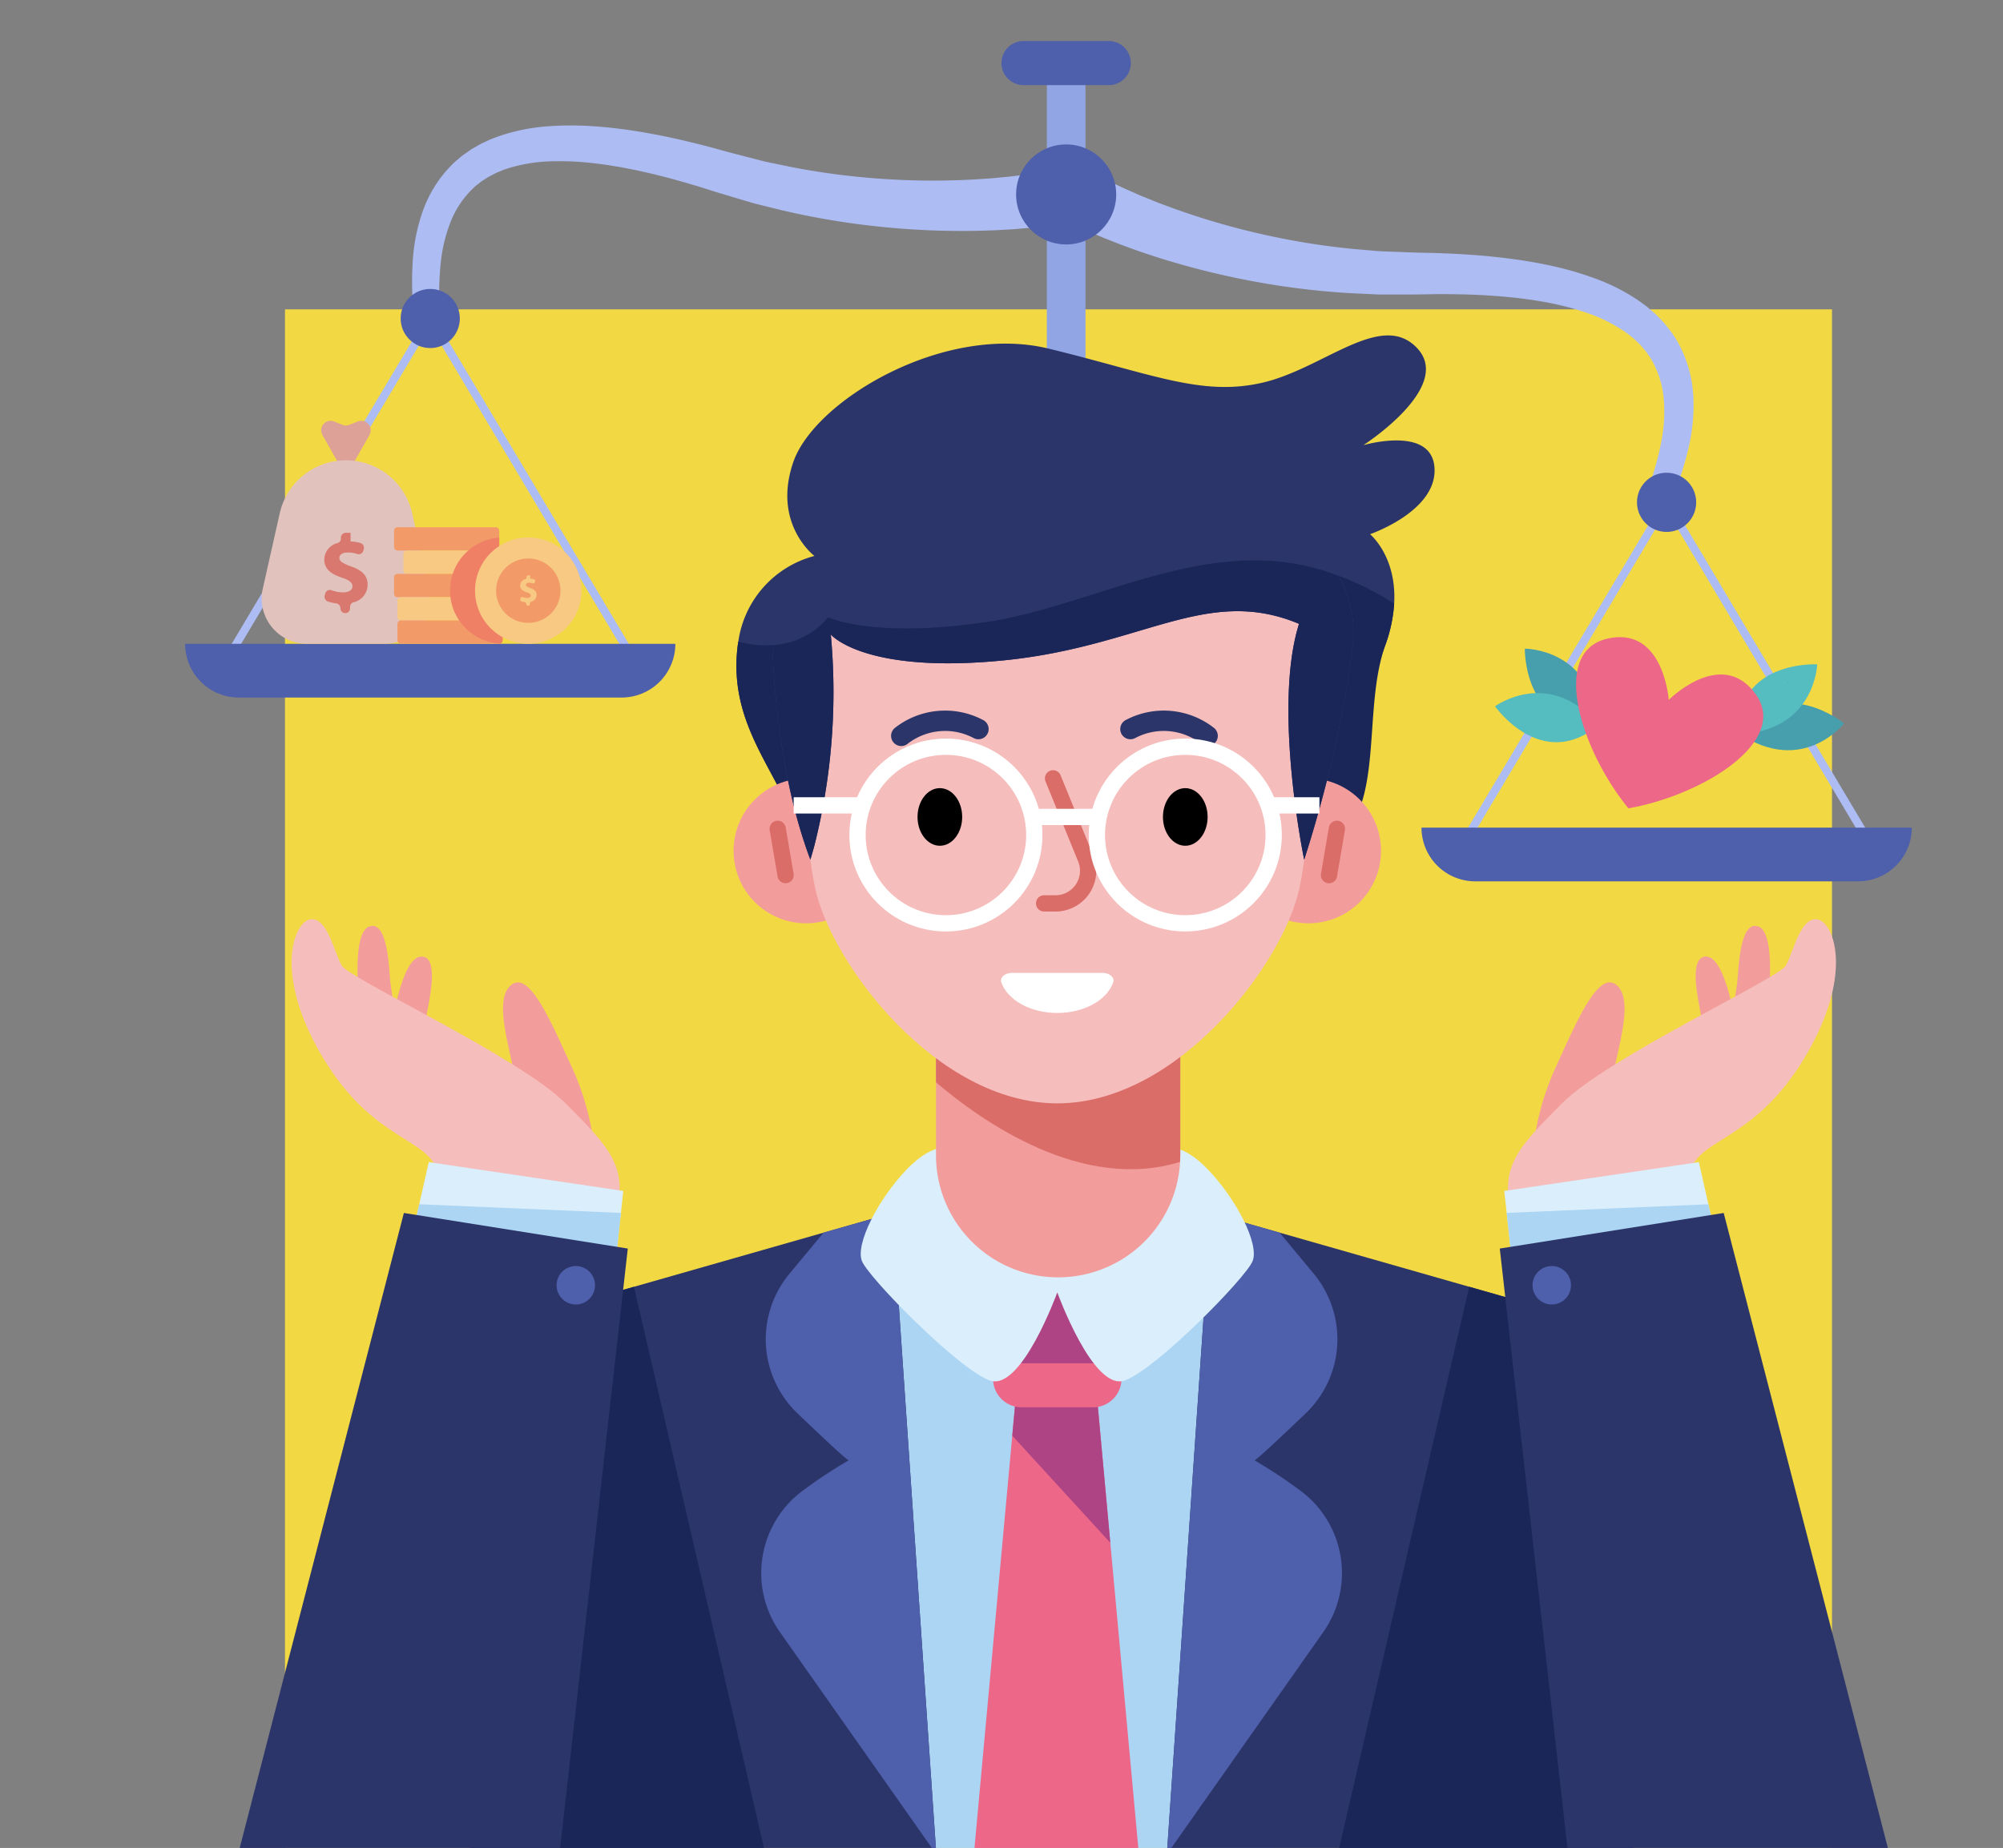<svg xmlns="http://www.w3.org/2000/svg" xmlns:xlink="http://www.w3.org/1999/xlink" width="246" height="227" viewBox="0 0 246 227">
  <rect x="0" y="0" width="246" height="227" fill="#808080" stroke="none"/>
  <defs>
    <clipPath id="clip-path">
      <rect id="Rectángulo_420501" data-name="Rectángulo 420501" width="246" height="227" transform="translate(180 11277)" fill="#fff" stroke="#707070" stroke-width="1"/>
    </clipPath>
  </defs>
  <g id="Enmascarar_grupo_1098926" data-name="Enmascarar grupo 1098926" transform="translate(-180 -11277)" clip-path="url(#clip-path)">
    <g id="Grupo_1218000" data-name="Grupo 1218000">
      <rect id="Rectángulo_420500" data-name="Rectángulo 420500" width="190" height="189" transform="translate(215 11315)" fill="#f2d944"/>
      <g id="OBJECTS" transform="translate(135.944 11162.396)">
        <g id="Grupo_1217999" data-name="Grupo 1217999" transform="translate(66.789 119.646)">
          <g id="Grupo_1217979" data-name="Grupo 1217979">
            <rect id="Rectángulo_420498" data-name="Rectángulo 420498" width="4.749" height="61.246" transform="translate(105.833 1.042)" fill="#91a5e4"/>
            <g id="Grupo_1217978" data-name="Grupo 1217978" transform="translate(0 10.368)">
              <g id="Grupo_1217962" data-name="Grupo 1217962" transform="translate(27.877)">
                <path id="Trazado_1086715" data-name="Trazado 1086715" d="M114.677,160.256a40.769,40.769,0,0,1-.09-6.156,22.554,22.554,0,0,1,1.258-6.243,15.338,15.338,0,0,1,3.564-5.642,7.441,7.441,0,0,1,.631-.575c.217-.184.43-.376.654-.551l.7-.491.35-.244c.118-.078.243-.143.365-.215l.735-.419c.243-.147.5-.244.755-.367s.508-.237.764-.345l.779-.284a23.9,23.9,0,0,1,6.327-1.247,40.843,40.843,0,0,1,6.237.085c1.028.079,2.04.21,3.055.338,1.005.155,2.017.3,3.01.492,2,.358,3.966.805,5.918,1.294l1.461.374,1.451.4c.986.28,1.883.5,2.815.742l1.387.359c.463.115.921.252,1.392.339l2.8.582a89.962,89.962,0,0,0,11.34,1.478,91.369,91.369,0,0,0,11.4.058c.946-.065,1.893-.112,2.833-.216l1.411-.136,1.4-.175c.469-.054.933-.122,1.4-.2s.929-.135,1.383-.222.918-.158,1.361-.254c.221-.046.453-.088.664-.138s.452-.1.6-.138a3.387,3.387,0,1,1,1.755,6.543c-.047.012-.093.024-.14.034l-.041.009c-.335.074-.571.112-.848.165s-.523.088-.785.133c-.523.091-1.034.155-1.549.228s-1.025.127-1.537.188-1.023.116-1.533.156l-1.531.133-1.529.09c-1.019.072-2.038.086-3.055.117a97.554,97.554,0,0,1-12.165-.519,95.538,95.538,0,0,1-11.973-2.022l-2.945-.729c-.493-.111-.973-.274-1.459-.414L154,146.22c-.96-.29-1.962-.579-2.857-.87l-1.378-.435-1.382-.41c-1.844-.536-3.7-1.031-5.556-1.437-.929-.218-1.86-.385-2.792-.566-.931-.152-1.864-.311-2.794-.417a36.5,36.5,0,0,0-5.54-.289,19.724,19.724,0,0,0-5.248.816l-.615.2c-.2.076-.391.162-.588.242a6.236,6.236,0,0,0-.581.254l-.557.291c-.092.05-.189.093-.277.147l-.26.17-.524.336c-.168.121-.323.256-.487.382a4.538,4.538,0,0,0-.474.4,11.55,11.55,0,0,0-2.826,4.148,19.04,19.04,0,0,0-1.249,5.235,37.427,37.427,0,0,0-.127,5.618v.028a1.609,1.609,0,0,1-3.211.2Z" transform="translate(-114.509 -137.393)" fill="#adbcf3"/>
                <path id="Trazado_1086716" data-name="Trazado 1086716" d="M325.005,186.455a40.778,40.778,0,0,0,1.848-5.873,22.568,22.568,0,0,0,.582-6.341,15.338,15.338,0,0,0-1.8-6.425,7.5,7.5,0,0,0-.44-.732c-.156-.238-.3-.483-.47-.714l-.526-.669-.266-.334c-.091-.109-.192-.207-.287-.31l-.585-.612c-.191-.21-.412-.377-.619-.567s-.418-.372-.633-.549l-.664-.5a23.884,23.884,0,0,0-5.706-3,40.824,40.824,0,0,0-6-1.7c-1.007-.218-2.015-.381-3.024-.549-1.008-.138-2.018-.29-3.025-.388-2.017-.228-4.031-.362-6.04-.452l-1.507-.06-1.5-.033c-1.025-.013-1.947-.06-2.91-.093l-1.432-.053c-.477-.022-.955-.021-1.43-.073l-2.854-.244a90.035,90.035,0,0,1-11.289-1.824,91.289,91.289,0,0,1-10.943-3.2c-.888-.332-1.782-.648-2.653-1.016l-1.314-.533-1.293-.569c-.434-.185-.859-.383-1.281-.585s-.852-.395-1.262-.608-.834-.414-1.231-.631c-.2-.107-.409-.214-.6-.322s-.4-.225-.531-.3a3.388,3.388,0,1,0-3.555,5.768c.041.025.082.05.124.073l.037.02c.3.167.515.271.765.4s.476.234.714.352c.475.237.946.444,1.418.661s.946.415,1.42.619.947.4,1.424.587l1.429.564,1.439.523c.956.36,1.928.665,2.894.985a97.5,97.5,0,0,0,11.806,2.979,95.6,95.6,0,0,0,12.052,1.484l3.031.143c.5.034,1.011.016,1.517.02h1.517c1,0,2.046.006,2.988-.018l1.445-.023,1.441,0c1.92.013,3.837.068,5.735.211.953.056,1.893.163,2.837.255.936.12,1.875.235,2.8.4a36.473,36.473,0,0,1,5.392,1.306,19.706,19.706,0,0,1,4.795,2.282l.533.364c.169.13.329.268.495.4a6.328,6.328,0,0,1,.484.409l.45.438c.074.074.155.143.224.22l.2.237.405.472c.126.164.236.338.357.505a4.643,4.643,0,0,1,.341.516,11.55,11.55,0,0,1,1.521,4.782,19.059,19.059,0,0,1-.3,5.373A37.487,37.487,0,0,1,322,185.319l-.009.026a1.607,1.607,0,0,0,3.017,1.11Z" transform="translate(-170.078 -141.008)" fill="#adbcf3"/>
              </g>
              <g id="Grupo_1217971" data-name="Grupo 1217971" transform="translate(0 20.085)">
                <g id="Grupo_1217964" data-name="Grupo 1217964">
                  <g id="Grupo_1217963" data-name="Grupo 1217963" transform="translate(0 3.63)">
                    <path id="Trazado_1086717" data-name="Trazado 1086717" d="M125.48,219.656l-24.82.57-24.82-.57,24.82-41.668Z" transform="translate(-70.553 -177.988)" fill="none" stroke="#adbcf3" stroke-linecap="round" stroke-linejoin="round" stroke-miterlimit="10" stroke-width="1"/>
                    <path id="Trazado_1086718" data-name="Trazado 1086718" d="M120.4,252.991H73.392a6.6,6.6,0,0,1-6.6-6.6H127A6.6,6.6,0,0,1,120.4,252.991Z" transform="translate(-66.789 -206.43)" fill="#4e5fab"/>
                  </g>
                  <ellipse id="Elipse_11986" data-name="Elipse 11986" cx="3.633" cy="3.63" rx="3.633" ry="3.63" transform="translate(26.475)" fill="#4e5fab"/>
                </g>
                <g id="Grupo_1217970" data-name="Grupo 1217970" transform="translate(9.403 16.193)">
                  <g id="Grupo_1217967" data-name="Grupo 1217967">
                    <g id="Grupo_1217965" data-name="Grupo 1217965">
                      <path id="Trazado_1086719" data-name="Trazado 1086719" d="M97.424,204.553l-1.88-3.32a1.163,1.163,0,0,1,1.444-1.651l1.016.406a1.162,1.162,0,0,0,.864,0l1.016-.406a1.162,1.162,0,0,1,1.444,1.651l-1.88,3.32A1.163,1.163,0,0,1,97.424,204.553Z" transform="translate(-88.085 -199.494)" fill="#dda197"/>
                      <path id="Trazado_1086720" data-name="Trazado 1086720" d="M93.237,207.806h0a8.331,8.331,0,0,0-8.13,6.5l-2.084,9.267a5.555,5.555,0,0,0,5.424,6.772h9.582a5.556,5.556,0,0,0,5.424-6.772l-2.084-9.267A8.331,8.331,0,0,0,93.237,207.806Z" transform="translate(-82.885 -202.95)" fill="#e1c2bd"/>
                    </g>
                    <g id="Grupo_1217966" data-name="Grupo 1217966" transform="translate(7.689 13.766)">
                      <path id="Trazado_1086721" data-name="Trazado 1086721" d="M98.034,232.333v-.019a.592.592,0,0,0-.514-.585,5.3,5.3,0,0,1-1.032-.244.6.6,0,0,1-.388-.711l.064-.252a.586.586,0,0,1,.761-.415,4.116,4.116,0,0,0,1.423.265c.689,0,1.161-.266,1.161-.75,0-.459-.387-.749-1.282-1.052-1.3-.435-2.178-1.04-2.178-2.213a2.141,2.141,0,0,1,1.658-2.054.575.575,0,0,0,.386-.554v-.1a.593.593,0,0,1,.593-.592h.594v1.064a4.994,4.994,0,0,1,1.215.191.594.594,0,0,1,.408.718l-.053.208a.586.586,0,0,1-.742.42,3.714,3.714,0,0,0-1.167-.183c-.787,0-1.041.339-1.041.677,0,.4.424.653,1.452,1.039,1.44.508,2.021,1.173,2.021,2.261a2.231,2.231,0,0,1-1.755,2.145.584.584,0,0,0-.4.567v.166a.593.593,0,0,1-.593.592h0A.59.59,0,0,1,98.034,232.333Z" transform="translate(-96.048 -223.059)" fill="#d9786e"/>
                    </g>
                  </g>
                  <g id="Grupo_1217969" data-name="Grupo 1217969" transform="translate(16.259 13.083)">
                    <path id="Trazado_1086722" data-name="Trazado 1086722" d="M123.636,222.3v2.029a.418.418,0,0,1-.418.418H111.133a.417.417,0,0,1-.415-.418V222.3a.414.414,0,0,1,.415-.415h12.086A.415.415,0,0,1,123.636,222.3Z" transform="translate(-110.718 -221.89)" fill="#f29b69"/>
                    <path id="Trazado_1086723" data-name="Trazado 1086723" d="M125.6,227.2v2.029a.418.418,0,0,1-.418.418H113.094a.417.417,0,0,1-.415-.418V227.2a.416.416,0,0,1,.415-.415h12.086A.417.417,0,0,1,125.6,227.2Z" transform="translate(-111.533 -223.927)" fill="#f7c982"/>
                    <path id="Trazado_1086724" data-name="Trazado 1086724" d="M123.636,232.106v2.029a.417.417,0,0,1-.418.415H111.133a.416.416,0,0,1-.415-.415v-2.029a.417.417,0,0,1,.415-.418h12.086A.418.418,0,0,1,123.636,232.106Z" transform="translate(-110.718 -225.964)" fill="#f29b69"/>
                    <path id="Trazado_1086725" data-name="Trazado 1086725" d="M124.347,237v2.029a.414.414,0,0,1-.415.415H111.847a.415.415,0,0,1-.418-.415V237a.418.418,0,0,1,.418-.418h12.086A.417.417,0,0,1,124.347,237Z" transform="translate(-111.014 -228.001)" fill="#f7c982"/>
                    <path id="Trazado_1086726" data-name="Trazado 1086726" d="M124.347,241.9v2.029a.412.412,0,0,1-.318.4.276.276,0,0,1-.1.015H111.847a.418.418,0,0,1-.418-.418V241.9a.418.418,0,0,1,.418-.418h12.086A.417.417,0,0,1,124.347,241.9Z" transform="translate(-111.014 -230.038)" fill="#f29b69"/>
                    <path id="Trazado_1086727" data-name="Trazado 1086727" d="M129.675,226.069V228.1a.418.418,0,0,1-.418.418h-1.146a.418.418,0,0,1,.418.418v2.029a.417.417,0,0,1-.418.415h.418a.417.417,0,0,1,.415.418v2.029a.416.416,0,0,0,0,.832v2.029a.412.412,0,0,1-.318.4,6.522,6.522,0,0,1-5.012-2.85,6.425,6.425,0,0,1-1.075-2.862,6.127,6.127,0,0,1-.053-.806,6.534,6.534,0,0,1,6.044-6.512v1.177a.418.418,0,0,1-.418.418h1.146A.416.416,0,0,1,129.675,226.069Z" transform="translate(-115.611 -222.792)" fill="#ef8066"/>
                    <ellipse id="Elipse_11987" data-name="Elipse 11987" cx="6.537" cy="6.532" rx="6.537" ry="6.532" transform="translate(9.938 1.257) rotate(-0.08)" fill="#f7c982"/>
                    <path id="Trazado_1086728" data-name="Trazado 1086728" d="M140.076,232.4a3.953,3.953,0,1,1-3.953-3.95A3.952,3.952,0,0,1,140.076,232.4Z" transform="translate(-119.638 -224.616)" fill="#f29b69"/>
                    <g id="Grupo_1217968" data-name="Grupo 1217968" transform="translate(15.491 5.913)">
                      <path id="Trazado_1086729" data-name="Trazado 1086729" d="M137.986,235.522v-.007a.224.224,0,0,0-.195-.221,2.009,2.009,0,0,1-.391-.092.226.226,0,0,1-.147-.269l.025-.1a.222.222,0,0,1,.288-.157,1.564,1.564,0,0,0,.539.1c.261,0,.44-.1.44-.284s-.147-.284-.485-.4c-.49-.165-.825-.394-.825-.838a.81.81,0,0,1,.628-.778.217.217,0,0,0,.146-.21v-.037a.224.224,0,0,1,.224-.224h.225v.4a1.877,1.877,0,0,1,.46.072.226.226,0,0,1,.155.272l-.02.079a.222.222,0,0,1-.281.159,1.4,1.4,0,0,0-.442-.07c-.3,0-.394.128-.394.256,0,.151.161.247.55.394.545.192.765.444.765.856a.845.845,0,0,1-.665.812.221.221,0,0,0-.151.214v.063a.224.224,0,0,1-.224.224h0A.224.224,0,0,1,137.986,235.522Z" transform="translate(-137.235 -232.011)" fill="#f7c982"/>
                    </g>
                  </g>
                </g>
              </g>
              <g id="Grupo_1217977" data-name="Grupo 1217977" transform="translate(151.847 42.663)">
                <g id="Grupo_1217973" data-name="Grupo 1217973">
                  <g id="Grupo_1217972" data-name="Grupo 1217972" transform="translate(0 3.63)">
                    <path id="Trazado_1086730" data-name="Trazado 1086730" d="M385.411,258.306l-24.82.57-24.82-.57,24.82-41.668Z" transform="translate(-330.484 -216.638)" fill="none" stroke="#adbcf3" stroke-linecap="round" stroke-linejoin="round" stroke-miterlimit="10" stroke-width="1"/>
                    <path id="Trazado_1086731" data-name="Trazado 1086731" d="M380.331,291.641H333.323a6.6,6.6,0,0,1-6.6-6.6h60.214A6.6,6.6,0,0,1,380.331,291.641Z" transform="translate(-326.72 -245.08)" fill="#4e5fab"/>
                  </g>
                  <path id="Trazado_1086732" data-name="Trazado 1086732" d="M379.3,214.054a3.633,3.633,0,1,1-3.633-3.63A3.631,3.631,0,0,1,379.3,214.054Z" transform="translate(-345.564 -210.424)" fill="#4e5fab"/>
                </g>
                <g id="Grupo_1217976" data-name="Grupo 1217976" transform="translate(9.031 20.193)">
                  <g id="Grupo_1217974" data-name="Grupo 1217974" transform="translate(0 1.418)">
                    <path id="Trazado_1086733" data-name="Trazado 1086733" d="M357.4,256.767c-9.126.6-8.953-9.35-8.953-9.35S356.688,247.359,357.4,256.767Z" transform="translate(-344.787 -247.417)" fill="#479eac"/>
                    <path id="Trazado_1086734" data-name="Trazado 1086734" d="M354.925,260.674c-7.022,5.855-12.746-2.293-12.746-2.293S348.8,253.49,354.925,260.674Z" transform="translate(-342.179 -251.3)" fill="#55bcbf"/>
                  </g>
                  <g id="Grupo_1217975" data-name="Grupo 1217975" transform="translate(29.874 3.334)">
                    <path id="Trazado_1086735" data-name="Trazado 1086735" d="M393.495,262.616c5.175-7.535,12.891-1.238,12.891-1.238S401.332,267.879,393.495,262.616Z" transform="translate(-393.391 -254.114)" fill="#479eac"/>
                    <path id="Trazado_1086736" data-name="Trazado 1086736" d="M393.323,259.286c-.255-9.135,9.693-8.582,9.693-8.582S402.758,258.93,393.323,259.286Z" transform="translate(-393.318 -250.697)" fill="#55bcbf"/>
                  </g>
                  <path id="Trazado_1086737" data-name="Trazado 1086737" d="M365.7,266.011l-.05.009-.032-.04c-5.849-7.192-9.582-19.139-2.606-20.79,6.557-1.558,7.507,6.472,7.6,7.5.74-.713,6.709-6.172,10.658-.71C385.474,257.777,374.836,264.384,365.7,266.011Z" transform="translate(-349.27 -244.99)" fill="#ed6788"/>
                </g>
              </g>
            </g>
            <path id="Trazado_1086738" data-name="Trazado 1086738" d="M403.789,254.444v.053l-.044-.026Z" transform="translate(-206.901 -175.697)" fill="#4e5fab"/>
            <path id="Trazado_1086739" data-name="Trazado 1086739" d="M403.714,254.47l-.044.026v-.053Z" transform="translate(-206.87 -175.697)" fill="#4e5fab"/>
            <path id="Trazado_1086740" data-name="Trazado 1086740" d="M251.6,125.059H241.127a2.706,2.706,0,0,1-2.707-2.707h0a2.706,2.706,0,0,1,2.707-2.707H251.6a2.706,2.706,0,0,1,2.707,2.707h0A2.706,2.706,0,0,1,251.6,125.059Z" transform="translate(-138.156 -119.646)" fill="#4e5fab"/>
            <ellipse id="Elipse_11988" data-name="Elipse 11988" cx="6.146" cy="6.142" rx="6.146" ry="6.142" transform="translate(102.061 12.7)" fill="#4e5fab"/>
          </g>
          <g id="Grupo_1217998" data-name="Grupo 1217998" transform="translate(6.661 36.162)">
            <g id="Grupo_1217997" data-name="Grupo 1217997">
              <g id="Grupo_1217987" data-name="Grupo 1217987" transform="translate(0 71.709)">
                <rect id="Rectángulo_420499" data-name="Rectángulo 420499" width="48.626" height="74.956" transform="translate(78.523 39.316)" fill="#acd5f3"/>
                <path id="Trazado_1086741" data-name="Trazado 1086741" d="M252.864,459.689h-20.12l4.641-50.642.5-5.429h9.841l1.7,18.586Z" transform="translate(-142.457 -345.598)" fill="#ed6788"/>
                <path id="Trazado_1086742" data-name="Trazado 1086742" d="M252.731,422.2l-12.042-13.156.5-5.429h9.841Z" transform="translate(-145.761 -345.598)" fill="#af4484"/>
                <path id="Trazado_1086743" data-name="Trazado 1086743" d="M248.925,397.359h-8.77a3.5,3.5,0,0,1-3.5-3.5V387.4a3.5,3.5,0,0,1,3.5-3.5h8.77a3.5,3.5,0,0,1,3.5,3.5v6.46A3.5,3.5,0,0,1,248.925,397.359Z" transform="translate(-144.083 -337.398)" fill="#ed6788"/>
                <path id="Trazado_1086744" data-name="Trazado 1086744" d="M248.925,388.093h-8.77a3.5,3.5,0,0,1-3.5-3.5v-6.46a3.5,3.5,0,0,1,3.5-3.5h8.77a3.5,3.5,0,0,1,3.5,3.5v6.46A3.5,3.5,0,0,1,248.925,388.093Z" transform="translate(-144.083 -333.545)" fill="#af4484"/>
                <g id="Grupo_1217982" data-name="Grupo 1217982" transform="translate(28.337 36.09)">
                  <g id="Grupo_1217980" data-name="Grupo 1217980">
                    <path id="Trazado_1086745" data-name="Trazado 1086745" d="M183.923,444.261H126.7l.832-63.609,19.3-5.508,23.285-6.65,8.464-2.415Z" transform="translate(-126.699 -366.079)" fill="#2c3569"/>
                    <path id="Trazado_1086746" data-name="Trazado 1086746" d="M162.844,450.713H126.7l.675-51.641.158-11.968,11.647-3.326,1.672-.476,5.977-1.706Z" transform="translate(-126.699 -372.531)" fill="#1b2658"/>
                    <path id="Trazado_1086747" data-name="Trazado 1086747" d="M209.374,444.261h-.38l-18.792-26.7a12.6,12.6,0,0,1,3.114-17.593,57.635,57.635,0,0,1,5.328-3.5c-.469-.263-3.261-2.882-6.29-5.782a12.593,12.593,0,0,1-.982-17.141l4.192-5.052,8.464-2.415Z" transform="translate(-152.15 -366.079)" fill="#4e5fab"/>
                  </g>
                  <g id="Grupo_1217981" data-name="Grupo 1217981" transform="translate(85.618)">
                    <path id="Trazado_1086748" data-name="Trazado 1086748" d="M273.259,444.261h57.224l-.833-63.609-19.3-5.508-23.285-6.65-8.464-2.415Z" transform="translate(-273.259 -366.079)" fill="#2c3569"/>
                    <path id="Trazado_1086749" data-name="Trazado 1086749" d="M309.341,450.713h36.145l-.833-63.609-19.3-5.508Z" transform="translate(-288.263 -372.531)" fill="#1b2658"/>
                    <path id="Trazado_1086750" data-name="Trazado 1086750" d="M273.259,444.261h.38l18.792-26.7a12.6,12.6,0,0,0-3.114-17.593,57.64,57.64,0,0,0-5.328-3.5c.469-.263,3.261-2.882,6.29-5.782a12.593,12.593,0,0,0,.982-17.141l-4.192-5.052-8.464-2.415Z" transform="translate(-273.259 -366.079)" fill="#4e5fab"/>
                  </g>
                </g>
                <g id="Grupo_1217984" data-name="Grupo 1217984">
                  <g id="Grupo_1217983" data-name="Grupo 1217983">
                    <path id="Trazado_1086751" data-name="Trazado 1086751" d="M103.316,315.469s-1.146-8.952,1.2-9.707,2.4,5.721,2.552,6.882.677,4.361.677,4.361" transform="translate(-88.522 -304.883)" fill="#f29d9b"/>
                    <path id="Trazado_1086752" data-name="Trazado 1086752" d="M110.068,321.219s1.229-8.941,3.689-9.06.821,6.148.669,7.308-.484,4.386-.484,4.386" transform="translate(-91.447 -307.568)" fill="#f29d9b"/>
                    <path id="Trazado_1086753" data-name="Trazado 1086753" d="M135.38,330.925c-.59-4.51-3.09-10.965-.8-12.977s5.07,4.785,7.57,10.2a32.6,32.6,0,0,1,2.778,10.689" transform="translate(-101.245 -309.825)" fill="#f29d9b"/>
                    <path id="Trazado_1086754" data-name="Trazado 1086754" d="M106.618,334.231c-1.91-3.141-8.3-3.627-13.994-13.62s-3.056-16.169-1.042-16.308,2.847,4.095,3.75,5.691,21.808,11.235,27.5,16.929,7.709,7.914,6.112,14.022" transform="translate(-82.762 -304.3)" fill="#f5bdbb"/>
                    <path id="Trazado_1086755" data-name="Trazado 1086755" d="M140.375,358.926l-.292,2.7L138.71,374.33l-24.378-9.436.982-4.334,1.172-5.175Z" transform="translate(-93.219 -325.543)" fill="#dbeefc"/>
                    <path id="Trazado_1086756" data-name="Trazado 1086756" d="M140.083,365.307l-1.373,12.707-24.379-9.436.982-4.334C121.1,364.489,131.613,364.942,140.083,365.307Z" transform="translate(-93.219 -329.226)" fill="#acd5f3"/>
                    <path id="Trazado_1086757" data-name="Trazado 1086757" d="M117.571,444.26H78.192L98.4,366.078l27.5,4.371" transform="translate(-78.192 -329.989)" fill="#2c3569"/>
                  </g>
                  <path id="Trazado_1086758" data-name="Trazado 1086758" d="M149.61,379.6a2.361,2.361,0,1,1-2.361-2.36A2.36,2.36,0,0,1,149.61,379.6Z" transform="translate(-105.925 -334.632)" fill="#4e5fab"/>
                </g>
                <g id="Grupo_1217986" data-name="Grupo 1217986" transform="translate(154.8)">
                  <g id="Grupo_1217985" data-name="Grupo 1217985">
                    <path id="Trazado_1086759" data-name="Trazado 1086759" d="M396.379,315.469s1.146-8.952-1.2-9.707-2.4,5.721-2.552,6.882-.677,4.361-.677,4.361" transform="translate(-363.459 -304.883)" fill="#f29d9b"/>
                    <path id="Trazado_1086760" data-name="Trazado 1086760" d="M389.394,321.219s-1.229-8.941-3.689-9.06-.821,6.148-.669,7.308.484,4.386.484,4.386" transform="translate(-360.303 -307.568)" fill="#f29d9b"/>
                    <path id="Trazado_1086761" data-name="Trazado 1086761" d="M359.623,330.925c.591-4.51,3.09-10.965.8-12.977s-5.07,4.785-7.57,10.2a32.6,32.6,0,0,0-2.778,10.689" transform="translate(-346.045 -309.825)" fill="#f29d9b"/>
                    <path id="Trazado_1086762" data-name="Trazado 1086762" d="M367.745,334.231c1.91-3.141,8.3-3.627,13.995-13.62s3.056-16.169,1.042-16.308-2.847,4.095-3.75,5.691-21.808,11.235-27.5,16.929-7.709,7.914-6.112,14.022" transform="translate(-343.889 -304.3)" fill="#f5bdbb"/>
                    <path id="Trazado_1086763" data-name="Trazado 1086763" d="M344.131,358.926l.292,2.7L345.8,374.33l24.379-9.436-.982-4.334-1.172-5.175Z" transform="translate(-343.574 -325.543)" fill="#dbeefc"/>
                    <path id="Trazado_1086764" data-name="Trazado 1086764" d="M344.631,365.307l1.374,12.707,24.378-9.436-.982-4.334C363.617,364.489,353.1,364.942,344.631,365.307Z" transform="translate(-343.782 -329.226)" fill="#acd5f3"/>
                    <path id="Trazado_1086765" data-name="Trazado 1086765" d="M390.891,444.26l-20.21-78.182-27.5,4.371,8.334,73.811Z" transform="translate(-343.178 -329.989)" fill="#2c3569"/>
                  </g>
                  <path id="Trazado_1086766" data-name="Trazado 1086766" d="M350.073,379.6a2.361,2.361,0,1,0,2.361-2.36A2.36,2.36,0,0,0,350.073,379.6Z" transform="translate(-346.045 -334.632)" fill="#4e5fab"/>
                </g>
              </g>
              <g id="Grupo_1217996" data-name="Grupo 1217996" transform="translate(60.7)">
                <path id="Trazado_1086767" data-name="Trazado 1086767" d="M256.962,366.269c-.833,2.079-11.875,13.323-15.73,14.675s-8.26-10.826-8.26-10.826-4.408,12.181-8.263,10.826-14.9-12.6-15.73-14.675,1.979-7.6,5.521-11.281,5.626-2.462,5.626-2.462l12.846,2.462,12.846-2.462s2.081-1.221,5.623,2.462S257.8,364.187,256.962,366.269Z" transform="translate(-193.214 -252.563)" fill="#dbeefc"/>
                <g id="Grupo_1217995" data-name="Grupo 1217995">
                  <path id="Trazado_1086768" data-name="Trazado 1086768" d="M254.656,325.758v16.448c0,.277-.009.552-.023.824a15,15,0,0,1-29.978-.823V325.759h30Z" transform="translate(-199.794 -241.513)" fill="#f29d9b"/>
                  <path id="Trazado_1086769" data-name="Trazado 1086769" d="M254.656,325.758v16.448c0,.277-.009.552-.023.824-11.989,3.726-24.285-4.909-29.978-9.769v-7.5Z" transform="translate(-199.794 -241.513)" fill="#db6d69"/>
                  <g id="Grupo_1217994" data-name="Grupo 1217994">
                    <g id="Grupo_1217993" data-name="Grupo 1217993">
                      <g id="Grupo_1217991" data-name="Grupo 1217991">
                        <g id="Grupo_1217990" data-name="Grupo 1217990">
                          <g id="Grupo_1217988" data-name="Grupo 1217988">
                            <path id="Trazado_1086770" data-name="Trazado 1086770" d="M260.515,205.965s3.3,2.7,2.964,8.527a18.247,18.247,0,0,1-1.09,5.11c-3.332,9.369-8.02,17.312-8.125,25.258s-42.92,5.551-43.233,5.657l-18.767-6.264-1.929-.643c-1.295-7.377-8.406-13.045-7.57-23.106.038-.467.093-.92.166-1.352a12.7,12.7,0,0,1,9.347-10.516s-5.208-3.919-2.6-11.518,18.545-17.073,31.358-13.951,18.854,5.934,26.354,4.165,14.588-8.951,18.963-4.165c4.317,4.728-6.383,11.684-6.664,11.865.248-.07,8.441-2.415,8.745,2.812C268.743,203.156,260.515,205.965,260.515,205.965Z" transform="translate(-182.347 -181.548)" fill="#2c3569"/>
                            <path id="Trazado_1086771" data-name="Trazado 1086771" d="M191.045,270.615l-.71-.237c-1.295-7.377-8.406-13.045-7.57-23.106.038-.467.093-.92.166-1.352a12.967,12.967,0,0,0,4.186.429C187.286,251.256,188.011,261.431,191.045,270.615Z" transform="translate(-182.347 -208.315)" fill="#1b2658"/>
                            <path id="Trazado_1086772" data-name="Trazado 1086772" d="M313.113,235.5a18.247,18.247,0,0,1-1.09,5.11c-3.332,9.369,1.09,23.316-9.961,26.336,0,0,4.51-13.5,5.9-25.991a13.856,13.856,0,0,0-1.7-8.881A35.88,35.88,0,0,1,313.113,235.5Z" transform="translate(-231.981 -202.56)" fill="#1b2658"/>
                            <ellipse id="Elipse_11989" data-name="Elipse 11989" cx="8.912" cy="8.904" rx="8.912" ry="8.904" transform="translate(0 54.409)" fill="#f29d9b"/>
                            <line id="Línea_677" data-name="Línea 677" x2="0.973" y2="5.69" transform="translate(5.417 60.607)" fill="none" stroke="#db6d69" stroke-linecap="round" stroke-linejoin="round" stroke-miterlimit="10" stroke-width="2"/>
                          </g>
                          <g id="Grupo_1217989" data-name="Grupo 1217989" transform="translate(61.693 54.409)">
                            <ellipse id="Elipse_11990" data-name="Elipse 11990" cx="8.912" cy="8.904" rx="8.912" ry="8.904" fill="#f29d9b"/>
                            <line id="Línea_678" data-name="Línea 678" x1="0.972" y2="5.69" transform="translate(11.434 6.198)" fill="none" stroke="#db6d69" stroke-linecap="round" stroke-linejoin="round" stroke-miterlimit="10" stroke-width="2"/>
                          </g>
                          <path id="Trazado_1086773" data-name="Trazado 1086773" d="M257.535,272.359c-1.944,9.3-14.926,26.508-29.757,26.508s-27.813-17.21-29.756-26.508-1.666-29.286-1.666-29.286l3.472-6.244h55.9l3.472,6.244S259.482,263.061,257.535,272.359Z" transform="translate(-188.021 -204.536)" fill="#f5bdbb"/>
                        </g>
                        <path id="Trazado_1086774" data-name="Trazado 1086774" d="M261.438,236.315c-1.388,12.493-5.9,25.991-5.9,25.991s-3.893-18.635-.632-28.961c-11.39-4.775-19.308,2.833-36.391,4.5s-21.114-3.192-21.114-3.192a76.923,76.923,0,0,1-2.028,25.971c-.152.561-.313,1.125-.483,1.685q-.39-1.034-.737-2.091c-3.034-9.185-3.759-19.359-3.928-24.266-.061-1.863-.047-2.964-.047-2.964l3.6-4.024,57.1-8.052a15.616,15.616,0,0,1,8.859,6.524A13.861,13.861,0,0,1,261.438,236.315Z" transform="translate(-185.459 -197.916)" fill="#2c3569"/>
                        <path id="Trazado_1086775" data-name="Trazado 1086775" d="M261.472,239.616c-1.388,12.493-5.9,25.991-5.9,25.991s-3.893-18.635-.632-28.961c-11.39-4.775-19.308,2.833-36.391,4.5s-21.113-3.192-21.113-3.192a76.923,76.923,0,0,1-2.028,25.971c-.152.561-.313,1.125-.483,1.685q-.39-1.034-.737-2.091c-3.034-9.185-3.759-19.359-3.928-24.266a9.424,9.424,0,0,0,6.848-3.42s5.4,2.608,19.149.631,27.628-11.139,42.359-6.142c.391.134.778.272,1.154.415A13.855,13.855,0,0,1,261.472,239.616Z" transform="translate(-185.493 -201.217)" fill="#1b2658"/>
                      </g>
                      <path id="Trazado_1086776" data-name="Trazado 1086776" d="M248.483,274.686l4.014,9.841a4.006,4.006,0,0,1-3.712,5.518h-1.4" transform="translate(-209.246 -220.277)" fill="none" stroke="#db6d69" stroke-linecap="round" stroke-linejoin="round" stroke-miterlimit="10" stroke-width="2"/>
                      <g id="Grupo_1217992" data-name="Grupo 1217992" transform="translate(22.592 55.611)">
                        <ellipse id="Elipse_11991" data-name="Elipse 11991" cx="2.743" cy="3.539" rx="2.743" ry="3.539" transform="translate(0 0)"/>
                        <path id="Trazado_1086777" data-name="Trazado 1086777" d="M277.854,280.282c0,1.955-1.228,3.539-2.743,3.539s-2.743-1.584-2.743-3.539,1.228-3.539,2.743-3.539S277.854,278.327,277.854,280.282Z" transform="translate(-242.226 -276.743)"/>
                      </g>
                      <path id="Trazado_1086778" data-name="Trazado 1086778" d="M217.353,264.4a8.746,8.746,0,0,1,9.48-.833" transform="translate(-196.758 -215.212)" fill="none" stroke="#2c3569" stroke-linecap="round" stroke-linejoin="round" stroke-miterlimit="10" stroke-width="2.501"/>
                      <path id="Trazado_1086779" data-name="Trazado 1086779" d="M275.011,264.4a8.745,8.745,0,0,0-9.48-.833" transform="translate(-216.791 -215.212)" fill="none" stroke="#2c3569" stroke-linecap="round" stroke-linejoin="round" stroke-miterlimit="10" stroke-width="2.501"/>
                      <ellipse id="Elipse_11992" data-name="Elipse 11992" cx="10.856" cy="10.847" rx="10.856" ry="10.847" transform="translate(15.223 50.523)" fill="none" stroke="#fff" stroke-miterlimit="10" stroke-width="2"/>
                      <ellipse id="Elipse_11993" data-name="Elipse 11993" cx="10.856" cy="10.847" rx="10.856" ry="10.847" transform="translate(44.621 50.523)" fill="none" stroke="#fff" stroke-miterlimit="10" stroke-width="2"/>
                      <line id="Línea_679" data-name="Línea 679" x2="7.914" transform="translate(36.706 59.15)" fill="none" stroke="#fff" stroke-miterlimit="10" stroke-width="2"/>
                      <line id="Línea_680" data-name="Línea 680" x1="8.468" transform="translate(7.383 57.73)" fill="none" stroke="#fff" stroke-miterlimit="10" stroke-width="2"/>
                      <line id="Línea_681" data-name="Línea 681" x1="6.32" transform="translate(65.631 57.73)" fill="none" stroke="#fff" stroke-miterlimit="10" stroke-width="2"/>
                    </g>
                    <path id="Trazado_1086780" data-name="Trazado 1086780" d="M250.789,315.587c.87,0,1.522.565,1.32,1.155-.746,2.164-3.541,3.772-6.875,3.772s-6.129-1.608-6.875-3.772c-.2-.589.45-1.155,1.319-1.155Z" transform="translate(-205.477 -237.284)" fill="#fff"/>
                  </g>
                </g>
              </g>
            </g>
          </g>
        </g>
      </g>
    </g>
  </g>
</svg>
